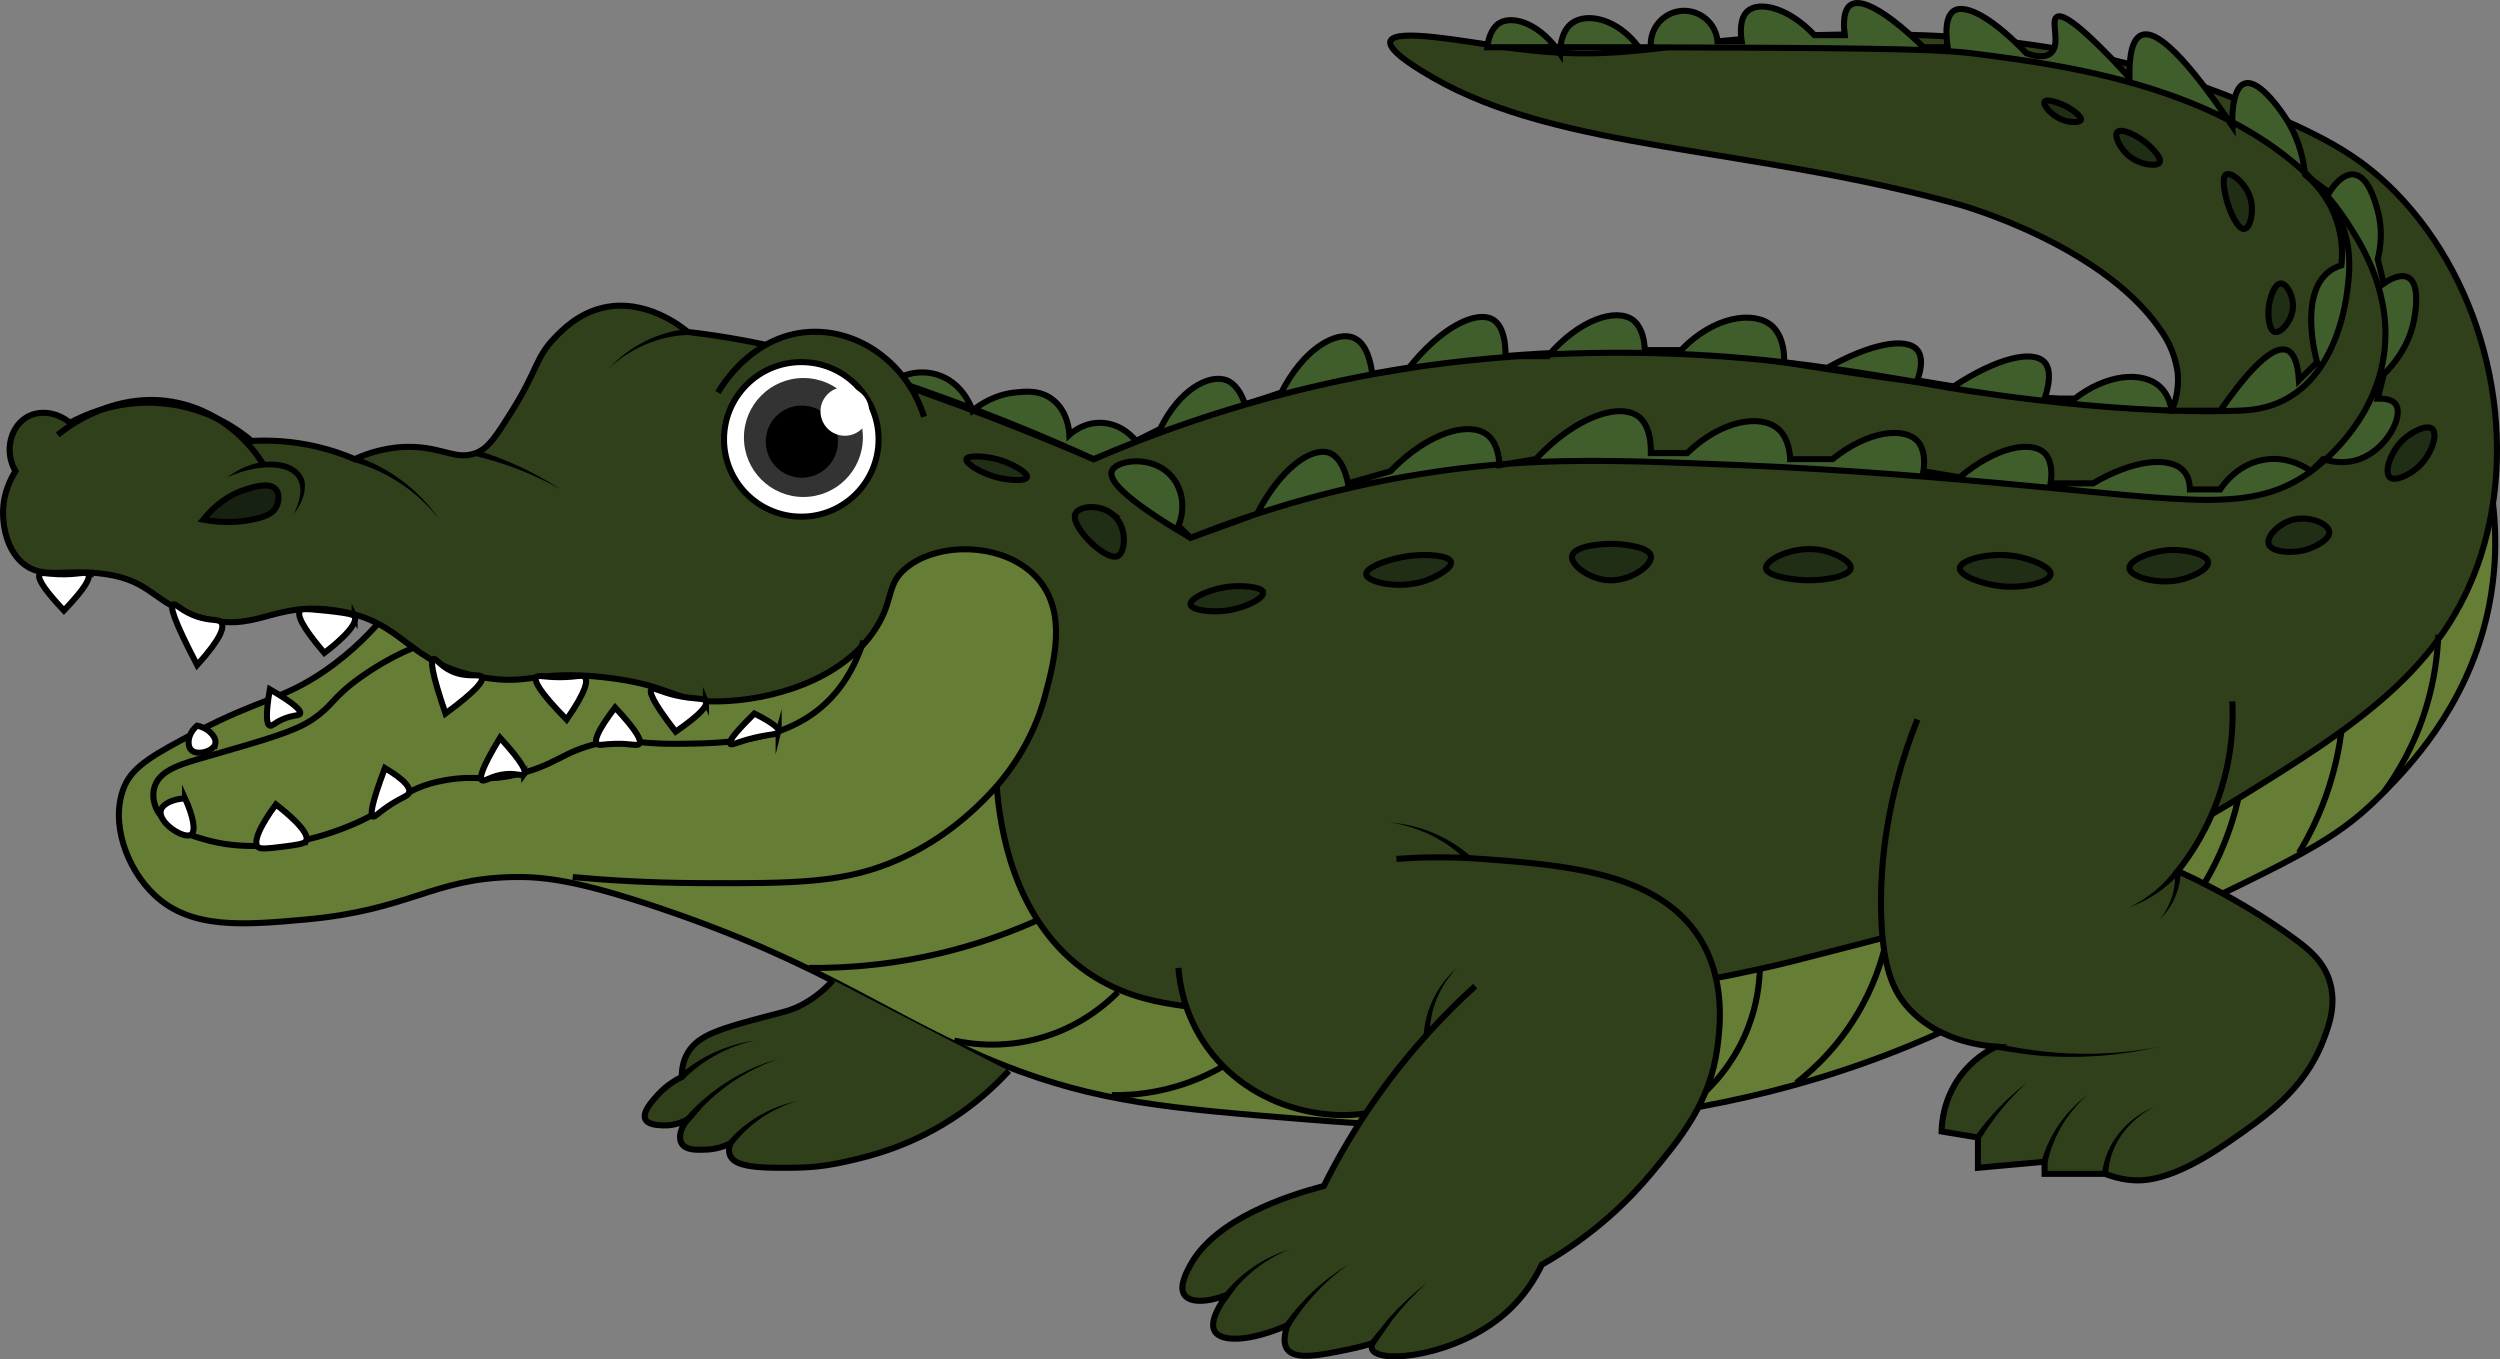 <?xml version="1.0" encoding="UTF-8"?>
<svg id="Layer_2" data-name="Layer 2" xmlns="http://www.w3.org/2000/svg" viewBox="0 0 412.74 224.43">
  <rect x="0" y="0" width="412.74" height="224.43" fill="#808080" stroke="none"/>
  <defs>
    <style>
      .cls-1 {
        fill: none;
      }

      .cls-1, .cls-2, .cls-3, .cls-4, .cls-5, .cls-6, .cls-7 {
        stroke: #000;
        stroke-miterlimit: 10;
      }

      .cls-2 {
        fill: #2f401b;
      }

      .cls-8, .cls-3 {
        fill: #fff;
      }

      .cls-4 {
        fill: #202e16;
      }

      .cls-5 {
        fill: #172112;
      }

      .cls-9 {
        fill: #333;
      }

      .cls-6 {
        fill: #667d36;
      }

      .cls-7 {
        fill: #3f5e2c;
      }
    </style>
  </defs>
  <g id="Layer_1-2" data-name="Layer 1">
    <g>
      <path class="cls-4" d="M401.55,54.8c-.28,1.92-.05,4.74,1,5,1,.24,2.69-1.85,3-4,.35-2.38-.95-5.02-2-5-1.01.02-1.78,2.5-2,4Z"/>
      <path class="cls-6" d="M162.55,85.8c-70.17,3.21-93.63,10.26-100,17-.94.99-3.88,4.49-9,8-6.99,4.79-10.69,4.56-21,10-7.02,3.7-10.56,5.62-12,9-2.48,5.82.32,13.63,5,18,6,5.61,14.47,4.96,25,4,17.03-1.55,20.82-6.71,34-7,5.06-.11,10.66.51,24,5,28.46,9.57,38.74,18.76,57,26,15.69,6.22,27.66,7.19,50,9,20.92,1.69,62.28,4.6,104-14,3.02-1.34.56-.36,16-8,41.96-20.76,48.44-22.25,58-32,3.96-4.03,13.42-13.74,17-29,.98-4.19,1.98-10.76,1-19"/>
      <path class="cls-2" d="M3.55,92.8c-2.58-2.37-2.91-6.07-3-7-.37-4.07,1.4-7.07,2-8-1.95-3.41-.76-7.48,2-9,2.08-1.14,4.9-.76,7,1,2.07-1.13,8.56-4.34,17-3,6.64,1.06,11.1,4.39,13,6,2.88-.16,6.69-.04,11,1,2.29.55,4.3,1.27,6,2,2.34-1.06,5.83-2.22,10-2,4.83.25,6.86,2.16,10,1,2.07-.76,3.41-2.85,6-7,4.26-6.81,3.82-8.69,7-12,1.22-1.27,3.87-4.04,8-5,7-1.63,12.98,3.16,14,4,1.66.2,4.09.51,7,1,7.1,1.19,15.5,3.12,32,9,7.56,2.69,17.08,6.31,28,11,7.46-3.26,18.38-7.51,32-11,32.3-8.27,59.93-7.12,73-6,12.64,1.08,13.41,2.29,45,6,11.73,1.38,21.43,2.37,28,3,.51-1.25,1.19-3.38,1-6,0,0-.22-3.04-2-6-9.02-15.05-34-22-34-22-34.68-9.65-65.99-8.87-87-21-1.83-1.06-7.55-4.36-7-6,.73-2.17,12.02.01,19,1,20.63,2.93,26.13-1.38,51-2,15.93-.4,43.88-.82,73,12,9.9,4.36,16.36,7.2,23,14,14.73,15.08,20.6,39.6,14,60-6.06,18.74-20.75,28.12-40,40-21.94,13.54-39.72,18.25-74,27,0,0-56.32,14.38-102,7-3.42-.55-9.31-1.7-15-6-11.35-8.57-13.48-23.35-14-30,2.37-2.74,6.08-7.78,8-15,1.53-5.75,3.55-13.51-1-19-5.21-6.29-16.54-6.57-22-2-3.32,2.78-1.91,5.22-5,10-5.57,8.64-17.48,11.86-26,12-7.49.12-7.46-2.75-19-4-11.26-1.22-12,1.43-20,0-12.66-2.27-12.45-9.21-24-11-10.82-1.68-13.1,4.09-23,1-7.28-2.27-7.46-5.84-15-7-6.64-1.02-10.62,1.11-14-2Z"/>
      <path class="cls-1" d="M211.55,167.8c-1.95,2.4-5.5,6.12-11,9-7.1,3.71-13.7,4.06-17,4"/>
      <path class="cls-1" d="M184.55,163.8c-1.88,1.9-5.51,5.05-11,7-7.12,2.52-13.31,1.58-16,1"/>
      <path class="cls-1" d="M171.55,151.8c-3.95,1.79-8.63,3.57-14,5-9.3,2.47-17.59,3.06-24,3"/>
      <path class="cls-1" d="M164.55,129.8c-5.85,6.6-11.73,10.08-16,12-8.91,4.02-17.06,4.07-33,4-8.78-.04-16.03-.54-21-1"/>
      <path class="cls-1" d="M290.55,159.8c-.06,2.5-.46,6.06-2,10-2.77,7.06-7.59,11.2-10,13"/>
      <path class="cls-1" d="M311.55,154.8c-.62,2.96-1.76,6.84-4,11-3.5,6.52-8.03,10.69-11,13"/>
      <path class="cls-1" d="M369.55,131.8c-.59,2.58-1.51,5.66-3,9-1.88,4.22-4.1,7.55-6,10"/>
      <path class="cls-1" d="M386.55,120.8c-.34,2.6-.94,5.66-2,9-1.45,4.54-3.32,8.22-5,11"/>
      <path class="cls-1" d="M402.55,104.8c-.11,3.18-.58,7.34-2,12-1.91,6.27-4.78,10.96-7,14"/>
      <path class="cls-2" d="M316.55,118.8c-5.27,13.24-6.08,24.2-6,31,.11,10.1,2.2,13.8,4,16,4.85,5.93,12.45,6.82,15,7-1.34.64-3.9,2.1-6,5-2.68,3.71-2.97,7.53-3,9,2,.33,4,.67,6,1v5c3.67-.33,7.33-.67,11-1v2h10c.92.36,2.3.81,4,1,2.18.25,6.84.3,16-6,6.51-4.47,12.84-8.82,16-17,.94-2.43,2.3-6.08,1-10-1.07-3.24-3.45-5.15-6-7-4.09-2.97-10.33-7.01-19-11,2.08-2.62,5.03-6.97,7-13,2.03-6.22,2.17-11.62,2-15"/>
      <path d="M347.05,193.75c.51-4.92,4.05-9.09,8.5-10.96-4.18,2.11-7.34,6.32-7.5,11.04,0,0-1-.09-1-.09h0Z"/>
      <path d="M337.07,191.68c1.24-4.37,3.98-8.19,7.49-10.88-3.29,2.95-5.65,6.88-6.51,11.12l-.97-.24h0Z"/>
      <path d="M326.13,187.52c2.39-3.31,5.24-6.25,8.42-8.72-2.97,2.73-5.53,5.86-7.58,9.28l-.83-.55h0Z"/>
      <path d="M329.66,172.31c8.83,1.98,17.99,2.26,26.89.49-6.63,1.53-13.53,2.05-20.33,1.45-2.27-.25-4.51-.64-6.78-.96l.21-.98h0Z"/>
      <path d="M359.94,144.11c-2.3,2.58-5.22,4.53-8.39,5.68,3.04-1.46,5.67-3.66,7.61-6.32l.78.63h0Z"/>
      <path class="cls-2" d="M194.55,159.8c.19,2.41.89,7.14,4,12,4.17,6.51,10.01,9.14,12,10,1.05.46,7.61,3.2,15,2,10.47-1.7,19.39-10.79,23-23"/>
      <path d="M360.05,143.78c-.07,3.06-1.37,6-3.5,8.01,1.88-2.25,2.76-5.2,2.5-7.99l1-.03h0Z"/>
      <path class="cls-2" d="M230.55,141.8c3.35-.25,8.2-.43,14,0,13.49,1,29.09,2.16,36,13,4.42,6.92,3.4,14.85,3,18-1.18,9.22-6.19,15.23-11,21-3.37,4.04-9.12,9.93-18,15-1.03,2.14-2.85,5.23-6,8-8.08,7.1-20.81,8.46-22,6-.11-.22-.15-.54,0-1-.87.26-2.27.64-4,1-4.61.95-8.63,1.77-10,0-.32-.42-.88-1.47,0-4-6.06,2.64-10.87,2.86-12,1-1.03-1.7,1.19-4.91,2-6-3.3,1.27-6.08,1.29-7,0-.98-1.37.38-3.87,1-5,4.17-7.59,16.02-11.42,22-13,2.28-4.57,5.21-9.68,9-15,5.42-7.61,11.08-13.54,16-18"/>
      <path d="M226.14,221.52c.71-.88,2.52-3.12,3.22-3.97,1.89-2.1,3.98-4.03,6.2-5.75-2.09,1.88-4,3.94-5.72,6.15-.61.88-2.24,3.22-2.86,4.12,0,0-.83-.56-.83-.56h0Z"/>
      <path d="M212.13,218.52c2.79-3.92,6.36-7.25,10.42-9.72-3.87,2.75-7.14,6.28-9.58,10.28l-.83-.55h0Z"/>
      <path d="M201.76,214.04c2.84-3.71,6.82-6.43,11.17-7.78-4.25,1.67-7.91,4.63-10.36,8.36l-.81-.58h0Z"/>
      <path d="M242.21,142.16c-3.34-3.39-7.85-5.65-12.66-6.36,4.84.38,9.62,2.34,13.34,5.64l-.68.73h0Z"/>
      <path d="M235.05,170.78c.3-4.26,2.37-8.28,5.5-10.98-2.91,2.95-4.54,7.01-4.5,11.02l-1-.04h0Z"/>
      <path class="cls-2" d="M166.55,176.8c-1.73,1.89-4.38,4.47-8,7-7.8,5.44-15.13,7.14-19,8-4.51,1-7.08,1-11,1-5.76,0-7.47-.83-8-2-.32-.7-.17-1.46,0-2-.83.4-2.22.93-4,1-1.53.06-3.31.12-4-1-.61-1-.19-2.64,1-4-.75.41-2.17,1.06-4,1-.9-.03-2.55-.08-3-1-.57-1.16,1.11-3.01,2-4,1.43-1.58,2.97-2.49,4-3,0-1.99.56-3.26,1-4,1.75-2.97,5.52-4.02,13-6,2.74-.73,4.03-.93,6-2,2.35-1.27,3.98-2.85,5-4"/>
      <path d="M120.16,188.48c2.98-3.43,7.06-5.76,11.39-6.68-4.25,1.25-8.03,3.85-10.61,7.32l-.78-.63h0Z"/>
      <path d="M113.17,184.48c4.09-4.66,9.53-8.01,15.38-9.68-5.76,1.99-10.91,5.6-14.62,10.32l-.77-.64h0Z"/>
      <path d="M112.21,177.43c3.5-3.04,7.85-4.99,12.34-5.63-4.43.98-8.53,3.21-11.66,6.37l-.68-.73h0Z"/>
      <path class="cls-7" d="M147.55,62.8c.49-.3,3.42-2.02,7-1,4.47,1.28,5.9,5.67,6,6,1.26-1.03,3.67-2.64,7-3,1.7-.18,3.96-.43,6,1,2.78,1.94,2.98,5.46,3,6,.45-.41,2.26-1.98,5-2,3.6-.02,5.75,2.67,6,3,1.33-.67,2.67-1.33,4-2,3.05-6.34,8.04-9.18,11-8,.43.17,2.04.91,3,4,2-.67,4-1.33,6-2,3.62-7.18,9.07-10.3,12-9,2.26,1,2.84,4.56,3,6,2-.33,4-.67,6-1,5.41-6.85,11.28-9.68,14-8,.4.25,2.08,1.42,2,6h7c5.18-6.09,11.23-7.98,14-6,.43.31,1.86,1.48,2,5h6c5.39-5.63,12.03-6.58,15-4,.35.31,2.12,1.94,2,6,2.33.33,4.67.67,7,1,7.23-4.08,13.19-5.21,15-3,.4.49,1.12,1.77,0,5,2,.33,4,.67,6,1,7.05-4.66,13.04-6.12,15-4,.38.41,1.42,1.84,0,6h5c5.26-4.06,11.12-4.58,14-2,.57.51,1.61,1.66,2,4h8c3.23-4.66,8.23-11.07,11-10,.87.33,1.77,1.5,2,5l3-3c-.13-.44-3.12-11.14,2-15,.52-.39,1.18-.75,2-1,.17-1.52.32-4.54-1-8-1.43-3.75-3.82-6.01-5-7,1.53,1.23,4.32,3.8,6,8,1.78,4.44,1.34,8.27,1,11-.27,2.11-1.68,13.37-10,18-3.24,1.8-6.34,1.94-8,2-22.4.77-49-4-49-4-3.87-.69-15.52-2.78-26-4-33.87-3.93-60.64.63-68,2-11.73,2.18-27.76,6.17-46,14-4.46-2.03-9.12-4.04-14-6-6.56-2.64-12.91-4.96-19-7Z"/>
      <path class="cls-7" d="M183.55,77.8c.62-1.72,5.75-2.61,9,0,2.5,2.01,3.38,5.69,2,9l2,2c3.67-1.33,7.33-2.67,11-4,3.87-7.48,9.04-11.15,12-10,.46.18,2.18.98,3,5,2.33-.67,4.67-1.33,7-2,6.21-6.42,12.99-8.33,16-6,.54.42,1.84,1.66,2,5,2-.33,4-.67,6-1,6.69-7.13,13.89-9.38,17-7,.51.39,2.07,1.8,2,6h6c5.6-5.42,12.06-6.5,15-4,.49.42,1.84,1.75,2,5h7c5.82-4.71,11.77-5.35,14-3,.34.36,1.47,1.71,1,5,2,.33,4,.67,6,1,5.92-5.02,11.78-6.15,14-4,.36.35,1.49,1.61,1,5h7c6.68-3.94,12.77-4.55,15-2,.45.52.96,1.41,1,3h5c.31-.49,2.96-4.57,8-5,3.64-.31,6.27,1.47,7,2,.67-.67,1.33-1.33,2-2,1.13.36,3.48.91,6,0,4.44-1.61,7.29-7.03,6-9-.32-.5-1.07-1.03-3-1,.33-1.33.67-2.67,1-4,3.69-3.67,4.68-7.25,5-9,.2-1.1,1.09-5.92-1-7-1.39-.72-3.39.58-4,1-.33-1.33-.67-2.67-1-4,.45-1.8.89-4.71,0-8-.44-1.62-1.57-5.8-4-6-2.05-.17-3.75,2.59-4,3-1.33-1-2.67-2-4-3-.21-2.17-.86-5.56-3-9-.3-.48-4.39-6.93-7-6-2.23.8-2.02,6.49-2,7-7.44-11.03-12.44-16.04-15-15-1.38.56-2.05,2.89-2,7-8.07-8.79-11.08-10.64-12-10-1.05.72.75,4.56-1,6-1,.82-2.68.47-4,0-5.22-5.51-9.95-8.33-12-7-.44.29-1.69,1.37-1,6h-4c-1.45-1.43-9.11-8.86-12-7-.6.39-1.43,1.46-1,5h-5c-4.27-4.56-9.07-5.65-11-4-1.42,1.21-1.19,3.81-1,5h-4c-.27-3.02-2.98-5.27-6-5s-5.27,2.98-5,6h-2c-3.46-4.69-8.52-5.8-11-4-1.86,1.35-1.99,4.15-2,5-3.18-4.79-7.7-6.38-10-5-.27.16-1.67,1.06-2,4,5.77-.02,14.45-.04,25,0,32.3.11,48.45.17,55,1,16.29,2.07,47.72,6.05,62,28,2.37,3.65,7.53,11.83,6,22-1.71,11.33-10.65,18.02-12,19-9.75,7.07-19.62,4.85-51,2-7.44-.68-25.22-2.27-43-3-20.57-.84-33.51-1.37-50,1-15.88,2.28-29.63,6.47-41,11-11.45-6.73-13.49-9.63-13-11Z"/>
      <path class="cls-4" d="M239.55,92.8c-.24-1.14-4.13-1.39-7-1-3.02.41-7.11,1.82-7,3,.12,1.33,5.52,2.62,10,1,1.78-.65,4.2-2.04,4-3Z"/>
      <path class="cls-4" d="M208.55,97.8c-.16-.88-3.07-1.13-5-1-3.49.24-7.16,1.96-7,3,.15.94,3.43,1.35,6,1,3.02-.41,6.17-2.04,6-3Z"/>
      <path class="cls-4" d="M183.55,84.8c2.71,2.06,2.27,6.35,1,7-1.9.98-7.96-4.91-7-7,.57-1.24,3.85-1.63,6,0Z"/>
      <path class="cls-4" d="M164.55,75.8c-2.05-.54-4.8-.67-5,0-.21.71,2.43,2.33,5,3,2.05.54,4.8.67,5,0,.21-.71-2.43-2.33-5-3Z"/>
      <path class="cls-4" d="M272.55,91.8c-.26-1.51-4.35-1.94-6-2-2.46-.09-6.71.4-7,2-.27,1.48,2.86,3.82,6,4,3.62.2,7.27-2.47,7-4Z"/>
      <path class="cls-4" d="M300.55,90.8c-4.36-.77-9.12,1.58-9,3,.11,1.3,4.33,1.98,7,2,2.78.02,6.85-.66,7-2,.13-1.14-2.62-2.58-5-3Z"/>
      <path class="cls-4" d="M332.55,91.8c-4.16-.65-8.92.62-9,2-.07,1.27,3.82,2.71,7,3,3.63.33,7.9-.68,8-2,.09-1.21-3.32-2.58-6-3Z"/>
      <path class="cls-4" d="M358.55,90.8c-3.3.08-7.08,1.67-7,3,.08,1.38,4.35,2.69,8,2,2.29-.44,5.12-1.81,5-3-.12-1.24-3.44-2.06-6-2Z"/>
      <path class="cls-4" d="M378.55,85.8c-2.28.6-4.4,2.73-4,4,.43,1.35,3.67,1.63,6,1,1.68-.46,4.12-1.74,4-3-.13-1.39-3.34-2.69-6-2Z"/>
      <path class="cls-4" d="M396.55,72.8c-1.92,1.93-2.97,5.15-2,6,.89.78,3.47-.46,5-2,1.92-1.93,2.97-5.15,2-6-.89-.78-3.47.46-5,2Z"/>
      <path class="cls-4" d="M378.55,50.8c.13-1.9-1-4.02-2-4-1.05.02-1.84,2.37-2,4-.14,1.42.06,3.75,1,4,1,.27,2.85-1.8,3-4Z"/>
      <path class="cls-4" d="M370.55,37.8c-1.06.18-2.46-2.83-3-5-.15-.61-.88-3.55,0-4,.86-.45,3.29,1.5,4,4,.62,2.18-.06,4.84-1,5Z"/>
      <path class="cls-4" d="M351.55,25.8c-1.53-1.22-2.56-3.37-2-4,.63-.71,3.3.52,5,2,.16.14,2.47,2.17,2,3-.43.76-3.18.46-5-1Z"/>
      <path class="cls-4" d="M341.55,17.8c.75.44,2.2,1.47,2,2-.19.49-1.78.45-3,0-1.85-.68-3.32-2.47-3-3,.32-.54,2.51.12,4,1Z"/>
      <path class="cls-2" d="M118.55,64.8c.32-.58,5.34-9.41,15-10,8.23-.5,16.25,5.19,19,14"/>
      <path d="M113.59,55.3c-4.82.15-9.51,2.18-13.04,5.5,1.66-1.78,3.65-3.29,5.85-4.41,2.21-1.11,4.63-1.83,7.11-2.09l.07,1h0Z"/>
      <path d="M58.7,75.32c5.64,1.9,10.56,5.65,13.85,10.48-3.56-4.63-8.62-8.01-14.15-9.52l.29-.96h0Z"/>
      <path d="M78.68,74.31c4.92,1.5,9.6,3.69,13.87,6.48-4.44-2.51-9.21-4.37-14.13-5.52l.26-.97h0Z"/>
      <path class="cls-1" d="M142.55,105.8c-1.94,6.08-5.04,9.34-7,11-6.96,5.88-16.62,5.95-24,6-7.09.05-8.15-1.13-13,0-5.58,1.3-6.73,3.47-13,5-5.72,1.4-6.62.06-12,1-7.77,1.36-7.83,4.51-17,8-11.68,4.45-19.95,2.54-22,2-2.22-.58-7.83-2.05-9-6-.11-.36-.47-1.63,0-3,.95-2.8,4.59-3.73,9-5,9.44-2.72,14.16-4.07,17-6,3.55-2.41,3.22-3.59,8-7,3.53-2.52,6.78-4.07,9-5"/>
      <path class="cls-3" d="M128.55,120.8c.11-.41-.46-1.22-4-3-3.71,3.64-4.23,4.7-4,5,.25.33,1.31-.36,4-1,2.69-.64,3.86-.49,4-1Z"/>
      <path class="cls-3" d="M116.55,115.8c.27.62-.61,1.97-5,5-3.98-5.14-4.37-6.61-4-7,.37-.38,1.35.38,4,1,3.2.75,4.71.33,5,1Z"/>
      <path class="cls-3" d="M105.55,122.8c.38-.5-.25-1.99-4-6-3.08,4.05-3.43,5.51-3,6,.32.37.94.05,3,0,2.72-.06,3.67.44,4,0Z"/>
      <path class="cls-3" d="M96.55,111.8c.53.57.27,2.26-3,7-4.61-4.7-5.42-6.43-5-7,.32-.44,1.23.02,4,0,2.73-.02,3.56-.48,4,0Z"/>
      <path class="cls-3" d="M86.55,127.8c.33-.43-.12-1.77-4-6-3.16,5.22-3.4,6.67-3,7,.45.38,1.56-.8,4-1,1.83-.15,2.69.4,3,0Z"/>
      <path class="cls-3" d="M79.55,111.8c.29.56-.59,2.01-6,6-2.39-6.98-2.46-8.78-2-9,.43-.21,1.07,1.11,3,2,2.6,1.2,4.64.3,5,1Z"/>
      <path class="cls-3" d="M58.55,101.8c.75,1.55-4.02,5.25-5,6-3.97-4.63-4.49-6.36-4-7,.19-.25.55-.36,4,0,4.58.47,4.88.76,5,1Z"/>
      <path class="cls-3" d="M36.55,102.8c.5.74.02,2.53-4,7-4.03-7.69-4.45-9.7-4-10,.43-.29,1.4,1.12,4,2,2.35.79,3.53.31,4,1Z"/>
      <path class="cls-3" d="M14.55,94.8c.39.55-.23,2.06-4,6-3.89-4.14-4.35-5.52-4-6,.28-.38.98-.08,3,0,3.33.13,4.6-.55,5,0Z"/>
      <path class="cls-3" d="M67.55,130.8c.17-.7-.45-1.88-4-4-2.37,6.26-2.41,7.78-2,8,.35.19.9-.66,3-2,2.03-1.3,2.84-1.35,3-2Z"/>
      <path class="cls-3" d="M50.55,138.8c.7-1.44-3.47-4.81-5-6-.77,1.05-4.15,5.71-3,7,.39.44,1.6.3,4,0,2.49-.31,3.74-.47,4-1Z"/>
      <path class="cls-3" d="M30.55,131.8c1.34,2.91,1.83,5.43,1,6-1.18.81-5.51-1.99-5-4,.28-1.09,1.96-1.87,4-2Z"/>
      <path class="cls-3" d="M35.55,122.8c.24-.96-.89-2.52-3-3-1.57,1.31-1.72,3.23-1,4,.96,1.03,3.69.25,4-1Z"/>
      <path class="cls-3" d="M49.55,117.8c.16-.43-.55-1.42-5-4-.81,4.7-.46,5.83,0,6,.37.14.7-.4,2-1,1.79-.82,2.83-.56,3-1Z"/>
      <path d="M37.55,78.8c2.61-2,6.1-3.16,9.42-2.32,1.69.4,3.44,1.84,3.37,3.72,0,1.78-.83,3.31-1.79,4.6,4.23-8.9-5.32-8.71-11-6h0Z"/>
      <path class="cls-5" d="M33.55,85.8c2.67-3.32,5.47-4.52,7-5,1.27-.4,3.95-1.25,5,0,.65.77.5,2.11,0,3-.35.63-1.11,1.44-4,2-1.72.34-4.48.64-8,0Z"/>
      <path class="cls-1" d="M43.55,76.8c-.96-1.57-4.99-7.76-13-10-11.27-3.15-20.26,4.36-21,5"/>
      <circle class="cls-3" cx="132.29" cy="72.54" r="12.76"/>
      <circle class="cls-9" cx="132.64" cy="72.23" r="9.82"/>
      <circle cx="132.38" cy="72.91" r="5.96"/>
      <circle class="cls-8" cx="139.48" cy="67.92" r="4.02"/>
    </g>
  </g>
</svg>